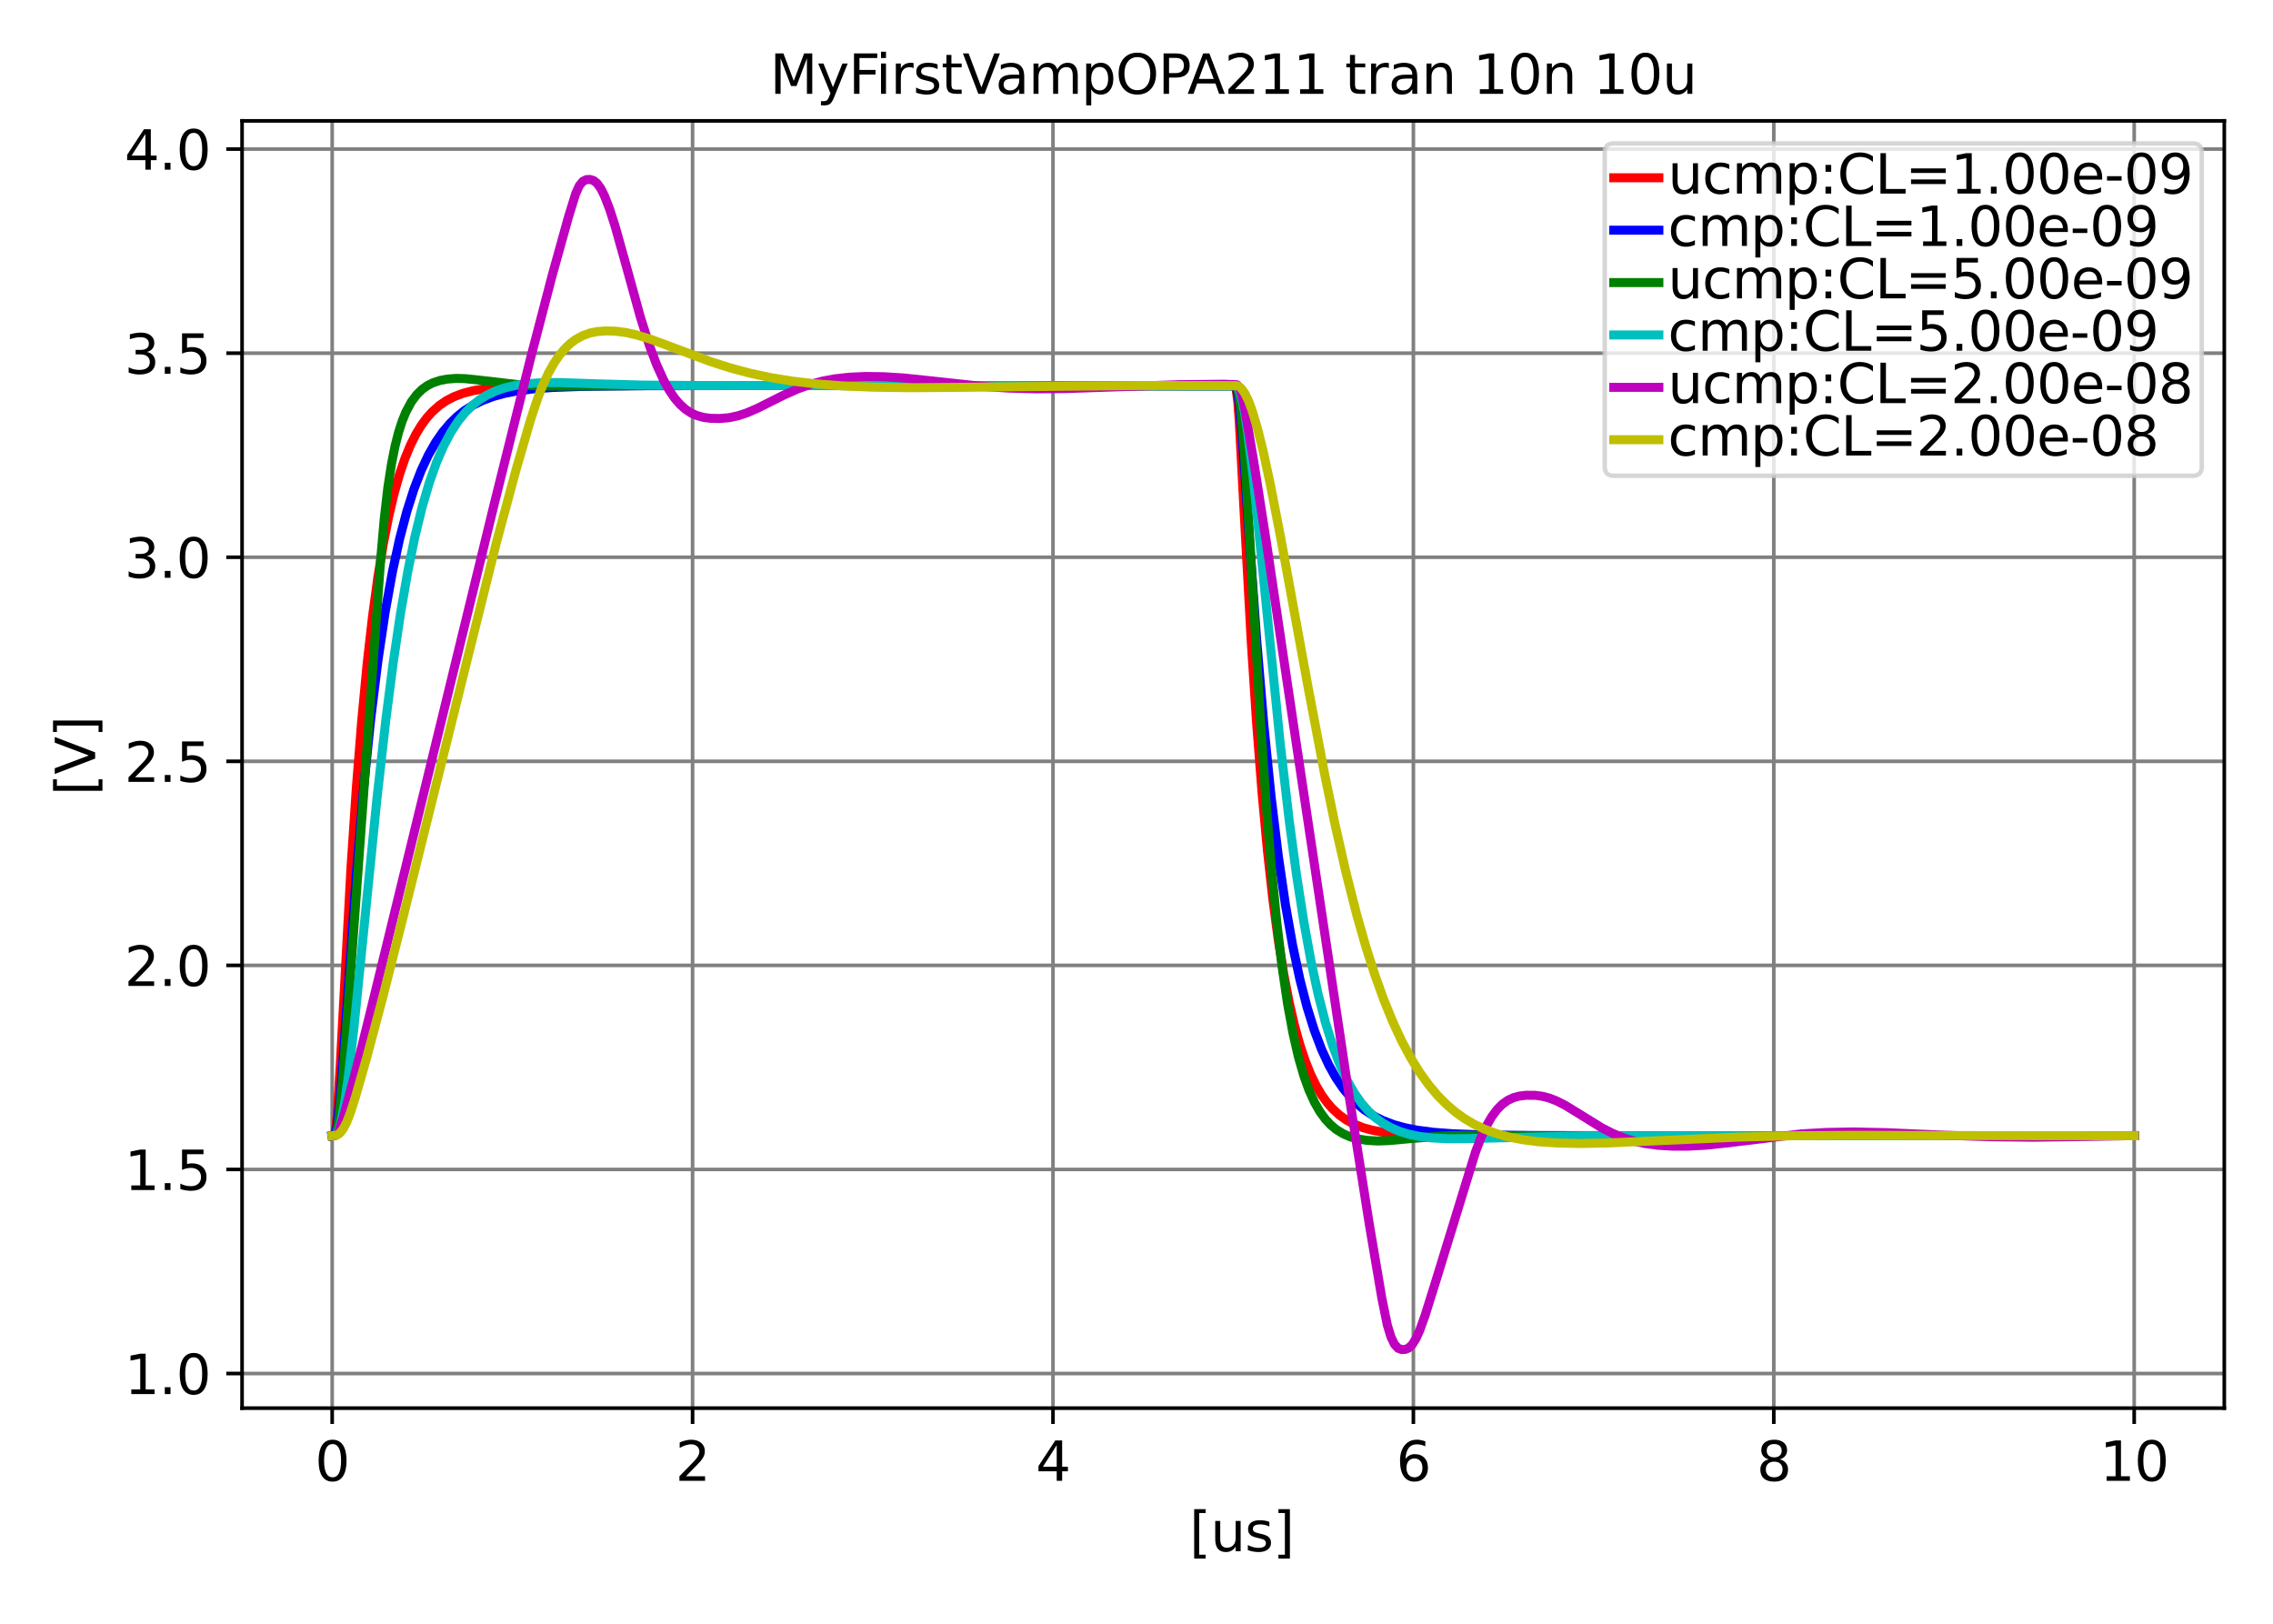 <?xml version="1.0" encoding="utf-8" standalone="no"?>
<!DOCTYPE svg PUBLIC "-//W3C//DTD SVG 1.1//EN"
  "http://www.w3.org/Graphics/SVG/1.1/DTD/svg11.dtd">
<svg height="360pt" version="1.1" viewBox="0 0 504 360" width="504pt" xmlns="http://www.w3.org/2000/svg" xmlns:xlink="http://www.w3.org/1999/xlink">
 <defs>
  <style type="text/css">*{stroke-linecap:butt;stroke-linejoin:round;}</style>
 </defs>
 <g id="figure_1">
  <g id="patch_1">
   <path d="M 0 360 
L 504 360 
L 504 0 
L 0 0 
z
" style="fill:#ffffff;"/>
  </g>
  <g id="axes_1">
   <g id="patch_2">
    <path d="M 53.675 312.2 
L 493.2 312.2 
L 493.2 26.8 
L 53.675 26.8 
z
" style="fill:#ffffff;"/>
   </g>
   <g id="matplotlib.axis_1">
    <g id="xtick_1">
     <g id="line2d_1">
      <path clip-path="url(#p020ff7ee3c)" d="M 73.653 312.2 
L 73.653 26.8 
" style="fill:none;stroke:#808080;stroke-linecap:square;stroke-width:0.8;"/>
     </g>
     <g id="line2d_2">
      <defs>
       <path d="M 0 0 
L 0 3.5 
" id="mb7447e29b9" style="stroke:#000000;stroke-width:0.8;"/>
      </defs>
      <g>
       <use style="stroke:#000000;stroke-width:0.8;" x="73.653" xlink:href="#mb7447e29b9" y="312.2"/>
      </g>
     </g>
     <g id="text_1">
      <!-- 0 -->
      <g transform="translate(69.836 328.318)scale(0.12 -0.12)">
       <defs>
        <path d="M 2034 4250 
Q 1547 4250 1301 3770 
Q 1056 3291 1056 2328 
Q 1056 1369 1301 889 
Q 1547 409 2034 409 
Q 2525 409 2770 889 
Q 3016 1369 3016 2328 
Q 3016 3291 2770 3770 
Q 2525 4250 2034 4250 
z
M 2034 4750 
Q 2819 4750 3233 4129 
Q 3647 3509 3647 2328 
Q 3647 1150 3233 529 
Q 2819 -91 2034 -91 
Q 1250 -91 836 529 
Q 422 1150 422 2328 
Q 422 3509 836 4129 
Q 1250 4750 2034 4750 
z
" id="DejaVuSans-30" transform="scale(0.016)"/>
       </defs>
       <use xlink:href="#DejaVuSans-30"/>
      </g>
     </g>
    </g>
    <g id="xtick_2">
     <g id="line2d_3">
      <path clip-path="url(#p020ff7ee3c)" d="M 153.567 312.2 
L 153.567 26.8 
" style="fill:none;stroke:#808080;stroke-linecap:square;stroke-width:0.8;"/>
     </g>
     <g id="line2d_4">
      <g>
       <use style="stroke:#000000;stroke-width:0.8;" x="153.567" xlink:href="#mb7447e29b9" y="312.2"/>
      </g>
     </g>
     <g id="text_2">
      <!-- 2 -->
      <g transform="translate(149.75 328.318)scale(0.12 -0.12)">
       <defs>
        <path d="M 1228 531 
L 3431 531 
L 3431 0 
L 469 0 
L 469 531 
Q 828 903 1448 1529 
Q 2069 2156 2228 2338 
Q 2531 2678 2651 2914 
Q 2772 3150 2772 3378 
Q 2772 3750 2511 3984 
Q 2250 4219 1831 4219 
Q 1534 4219 1204 4116 
Q 875 4013 500 3803 
L 500 4441 
Q 881 4594 1212 4672 
Q 1544 4750 1819 4750 
Q 2544 4750 2975 4387 
Q 3406 4025 3406 3419 
Q 3406 3131 3298 2873 
Q 3191 2616 2906 2266 
Q 2828 2175 2409 1742 
Q 1991 1309 1228 531 
z
" id="DejaVuSans-32" transform="scale(0.016)"/>
       </defs>
       <use xlink:href="#DejaVuSans-32"/>
      </g>
     </g>
    </g>
    <g id="xtick_3">
     <g id="line2d_5">
      <path clip-path="url(#p020ff7ee3c)" d="M 233.481 312.2 
L 233.481 26.8 
" style="fill:none;stroke:#808080;stroke-linecap:square;stroke-width:0.8;"/>
     </g>
     <g id="line2d_6">
      <g>
       <use style="stroke:#000000;stroke-width:0.8;" x="233.481" xlink:href="#mb7447e29b9" y="312.2"/>
      </g>
     </g>
     <g id="text_3">
      <!-- 4 -->
      <g transform="translate(229.663 328.318)scale(0.12 -0.12)">
       <defs>
        <path d="M 2419 4116 
L 825 1625 
L 2419 1625 
L 2419 4116 
z
M 2253 4666 
L 3047 4666 
L 3047 1625 
L 3713 1625 
L 3713 1100 
L 3047 1100 
L 3047 0 
L 2419 0 
L 2419 1100 
L 313 1100 
L 313 1709 
L 2253 4666 
z
" id="DejaVuSans-34" transform="scale(0.016)"/>
       </defs>
       <use xlink:href="#DejaVuSans-34"/>
      </g>
     </g>
    </g>
    <g id="xtick_4">
     <g id="line2d_7">
      <path clip-path="url(#p020ff7ee3c)" d="M 313.394 312.2 
L 313.394 26.8 
" style="fill:none;stroke:#808080;stroke-linecap:square;stroke-width:0.8;"/>
     </g>
     <g id="line2d_8">
      <g>
       <use style="stroke:#000000;stroke-width:0.8;" x="313.394" xlink:href="#mb7447e29b9" y="312.2"/>
      </g>
     </g>
     <g id="text_4">
      <!-- 6 -->
      <g transform="translate(309.577 328.318)scale(0.12 -0.12)">
       <defs>
        <path d="M 2113 2584 
Q 1688 2584 1439 2293 
Q 1191 2003 1191 1497 
Q 1191 994 1439 701 
Q 1688 409 2113 409 
Q 2538 409 2786 701 
Q 3034 994 3034 1497 
Q 3034 2003 2786 2293 
Q 2538 2584 2113 2584 
z
M 3366 4563 
L 3366 3988 
Q 3128 4100 2886 4159 
Q 2644 4219 2406 4219 
Q 1781 4219 1451 3797 
Q 1122 3375 1075 2522 
Q 1259 2794 1537 2939 
Q 1816 3084 2150 3084 
Q 2853 3084 3261 2657 
Q 3669 2231 3669 1497 
Q 3669 778 3244 343 
Q 2819 -91 2113 -91 
Q 1303 -91 875 529 
Q 447 1150 447 2328 
Q 447 3434 972 4092 
Q 1497 4750 2381 4750 
Q 2619 4750 2861 4703 
Q 3103 4656 3366 4563 
z
" id="DejaVuSans-36" transform="scale(0.016)"/>
       </defs>
       <use xlink:href="#DejaVuSans-36"/>
      </g>
     </g>
    </g>
    <g id="xtick_5">
     <g id="line2d_9">
      <path clip-path="url(#p020ff7ee3c)" d="M 393.308 312.2 
L 393.308 26.8 
" style="fill:none;stroke:#808080;stroke-linecap:square;stroke-width:0.8;"/>
     </g>
     <g id="line2d_10">
      <g>
       <use style="stroke:#000000;stroke-width:0.8;" x="393.308" xlink:href="#mb7447e29b9" y="312.2"/>
      </g>
     </g>
     <g id="text_5">
      <!-- 8 -->
      <g transform="translate(389.49 328.318)scale(0.12 -0.12)">
       <defs>
        <path d="M 2034 2216 
Q 1584 2216 1326 1975 
Q 1069 1734 1069 1313 
Q 1069 891 1326 650 
Q 1584 409 2034 409 
Q 2484 409 2743 651 
Q 3003 894 3003 1313 
Q 3003 1734 2745 1975 
Q 2488 2216 2034 2216 
z
M 1403 2484 
Q 997 2584 770 2862 
Q 544 3141 544 3541 
Q 544 4100 942 4425 
Q 1341 4750 2034 4750 
Q 2731 4750 3128 4425 
Q 3525 4100 3525 3541 
Q 3525 3141 3298 2862 
Q 3072 2584 2669 2484 
Q 3125 2378 3379 2068 
Q 3634 1759 3634 1313 
Q 3634 634 3220 271 
Q 2806 -91 2034 -91 
Q 1263 -91 848 271 
Q 434 634 434 1313 
Q 434 1759 690 2068 
Q 947 2378 1403 2484 
z
M 1172 3481 
Q 1172 3119 1398 2916 
Q 1625 2713 2034 2713 
Q 2441 2713 2670 2916 
Q 2900 3119 2900 3481 
Q 2900 3844 2670 4047 
Q 2441 4250 2034 4250 
Q 1625 4250 1398 4047 
Q 1172 3844 1172 3481 
z
" id="DejaVuSans-38" transform="scale(0.016)"/>
       </defs>
       <use xlink:href="#DejaVuSans-38"/>
      </g>
     </g>
    </g>
    <g id="xtick_6">
     <g id="line2d_11">
      <path clip-path="url(#p020ff7ee3c)" d="M 473.222 312.2 
L 473.222 26.8 
" style="fill:none;stroke:#808080;stroke-linecap:square;stroke-width:0.8;"/>
     </g>
     <g id="line2d_12">
      <g>
       <use style="stroke:#000000;stroke-width:0.8;" x="473.222" xlink:href="#mb7447e29b9" y="312.2"/>
      </g>
     </g>
     <g id="text_6">
      <!-- 10 -->
      <g transform="translate(465.587 328.318)scale(0.12 -0.12)">
       <defs>
        <path d="M 794 531 
L 1825 531 
L 1825 4091 
L 703 3866 
L 703 4441 
L 1819 4666 
L 2450 4666 
L 2450 531 
L 3481 531 
L 3481 0 
L 794 0 
L 794 531 
z
" id="DejaVuSans-31" transform="scale(0.016)"/>
       </defs>
       <use xlink:href="#DejaVuSans-31"/>
       <use x="63.623" xlink:href="#DejaVuSans-30"/>
      </g>
     </g>
    </g>
    <g id="text_7">
     <!--  [us] -->
     <g transform="translate(259.921 343.932)scale(0.12 -0.12)">
      <defs>
       <path id="DejaVuSans-20" transform="scale(0.016)"/>
       <path d="M 550 4863 
L 1875 4863 
L 1875 4416 
L 1125 4416 
L 1125 -397 
L 1875 -397 
L 1875 -844 
L 550 -844 
L 550 4863 
z
" id="DejaVuSans-5b" transform="scale(0.016)"/>
       <path d="M 544 1381 
L 544 3500 
L 1119 3500 
L 1119 1403 
Q 1119 906 1312 657 
Q 1506 409 1894 409 
Q 2359 409 2629 706 
Q 2900 1003 2900 1516 
L 2900 3500 
L 3475 3500 
L 3475 0 
L 2900 0 
L 2900 538 
Q 2691 219 2414 64 
Q 2138 -91 1772 -91 
Q 1169 -91 856 284 
Q 544 659 544 1381 
z
M 1991 3584 
L 1991 3584 
z
" id="DejaVuSans-75" transform="scale(0.016)"/>
       <path d="M 2834 3397 
L 2834 2853 
Q 2591 2978 2328 3040 
Q 2066 3103 1784 3103 
Q 1356 3103 1142 2972 
Q 928 2841 928 2578 
Q 928 2378 1081 2264 
Q 1234 2150 1697 2047 
L 1894 2003 
Q 2506 1872 2764 1633 
Q 3022 1394 3022 966 
Q 3022 478 2636 193 
Q 2250 -91 1575 -91 
Q 1294 -91 989 -36 
Q 684 19 347 128 
L 347 722 
Q 666 556 975 473 
Q 1284 391 1588 391 
Q 1994 391 2212 530 
Q 2431 669 2431 922 
Q 2431 1156 2273 1281 
Q 2116 1406 1581 1522 
L 1381 1569 
Q 847 1681 609 1914 
Q 372 2147 372 2553 
Q 372 3047 722 3315 
Q 1072 3584 1716 3584 
Q 2034 3584 2315 3537 
Q 2597 3491 2834 3397 
z
" id="DejaVuSans-73" transform="scale(0.016)"/>
       <path d="M 1947 4863 
L 1947 -844 
L 622 -844 
L 622 -397 
L 1369 -397 
L 1369 4416 
L 622 4416 
L 622 4863 
L 1947 4863 
z
" id="DejaVuSans-5d" transform="scale(0.016)"/>
      </defs>
      <use xlink:href="#DejaVuSans-20"/>
      <use x="31.787" xlink:href="#DejaVuSans-5b"/>
      <use x="70.801" xlink:href="#DejaVuSans-75"/>
      <use x="134.18" xlink:href="#DejaVuSans-73"/>
      <use x="186.279" xlink:href="#DejaVuSans-5d"/>
     </g>
    </g>
   </g>
   <g id="matplotlib.axis_2">
    <g id="ytick_1">
     <g id="line2d_13">
      <path clip-path="url(#p020ff7ee3c)" d="M 53.675 304.522 
L 493.2 304.522 
" style="fill:none;stroke:#808080;stroke-linecap:square;stroke-width:0.8;"/>
     </g>
     <g id="line2d_14">
      <defs>
       <path d="M 0 0 
L -3.5 0 
" id="me55f035426" style="stroke:#000000;stroke-width:0.8;"/>
      </defs>
      <g>
       <use style="stroke:#000000;stroke-width:0.8;" x="53.675" xlink:href="#me55f035426" y="304.522"/>
      </g>
     </g>
     <g id="text_8">
      <!-- 1.0 -->
      <g transform="translate(27.591 309.081)scale(0.12 -0.12)">
       <defs>
        <path d="M 684 794 
L 1344 794 
L 1344 0 
L 684 0 
L 684 794 
z
" id="DejaVuSans-2e" transform="scale(0.016)"/>
       </defs>
       <use xlink:href="#DejaVuSans-31"/>
       <use x="63.623" xlink:href="#DejaVuSans-2e"/>
       <use x="95.41" xlink:href="#DejaVuSans-30"/>
      </g>
     </g>
    </g>
    <g id="ytick_2">
     <g id="line2d_15">
      <path clip-path="url(#p020ff7ee3c)" d="M 53.675 259.278 
L 493.2 259.278 
" style="fill:none;stroke:#808080;stroke-linecap:square;stroke-width:0.8;"/>
     </g>
     <g id="line2d_16">
      <g>
       <use style="stroke:#000000;stroke-width:0.8;" x="53.675" xlink:href="#me55f035426" y="259.278"/>
      </g>
     </g>
     <g id="text_9">
      <!-- 1.5 -->
      <g transform="translate(27.591 263.837)scale(0.12 -0.12)">
       <defs>
        <path d="M 691 4666 
L 3169 4666 
L 3169 4134 
L 1269 4134 
L 1269 2991 
Q 1406 3038 1543 3061 
Q 1681 3084 1819 3084 
Q 2600 3084 3056 2656 
Q 3513 2228 3513 1497 
Q 3513 744 3044 326 
Q 2575 -91 1722 -91 
Q 1428 -91 1123 -41 
Q 819 9 494 109 
L 494 744 
Q 775 591 1075 516 
Q 1375 441 1709 441 
Q 2250 441 2565 725 
Q 2881 1009 2881 1497 
Q 2881 1984 2565 2268 
Q 2250 2553 1709 2553 
Q 1456 2553 1204 2497 
Q 953 2441 691 2322 
L 691 4666 
z
" id="DejaVuSans-35" transform="scale(0.016)"/>
       </defs>
       <use xlink:href="#DejaVuSans-31"/>
       <use x="63.623" xlink:href="#DejaVuSans-2e"/>
       <use x="95.41" xlink:href="#DejaVuSans-35"/>
      </g>
     </g>
    </g>
    <g id="ytick_3">
     <g id="line2d_17">
      <path clip-path="url(#p020ff7ee3c)" d="M 53.675 214.034 
L 493.2 214.034 
" style="fill:none;stroke:#808080;stroke-linecap:square;stroke-width:0.8;"/>
     </g>
     <g id="line2d_18">
      <g>
       <use style="stroke:#000000;stroke-width:0.8;" x="53.675" xlink:href="#me55f035426" y="214.034"/>
      </g>
     </g>
     <g id="text_10">
      <!-- 2.0 -->
      <g transform="translate(27.591 218.593)scale(0.12 -0.12)">
       <use xlink:href="#DejaVuSans-32"/>
       <use x="63.623" xlink:href="#DejaVuSans-2e"/>
       <use x="95.41" xlink:href="#DejaVuSans-30"/>
      </g>
     </g>
    </g>
    <g id="ytick_4">
     <g id="line2d_19">
      <path clip-path="url(#p020ff7ee3c)" d="M 53.675 168.79 
L 493.2 168.79 
" style="fill:none;stroke:#808080;stroke-linecap:square;stroke-width:0.8;"/>
     </g>
     <g id="line2d_20">
      <g>
       <use style="stroke:#000000;stroke-width:0.8;" x="53.675" xlink:href="#me55f035426" y="168.79"/>
      </g>
     </g>
     <g id="text_11">
      <!-- 2.5 -->
      <g transform="translate(27.591 173.349)scale(0.12 -0.12)">
       <use xlink:href="#DejaVuSans-32"/>
       <use x="63.623" xlink:href="#DejaVuSans-2e"/>
       <use x="95.41" xlink:href="#DejaVuSans-35"/>
      </g>
     </g>
    </g>
    <g id="ytick_5">
     <g id="line2d_21">
      <path clip-path="url(#p020ff7ee3c)" d="M 53.675 123.546 
L 493.2 123.546 
" style="fill:none;stroke:#808080;stroke-linecap:square;stroke-width:0.8;"/>
     </g>
     <g id="line2d_22">
      <g>
       <use style="stroke:#000000;stroke-width:0.8;" x="53.675" xlink:href="#me55f035426" y="123.546"/>
      </g>
     </g>
     <g id="text_12">
      <!-- 3.0 -->
      <g transform="translate(27.591 128.105)scale(0.12 -0.12)">
       <defs>
        <path d="M 2597 2516 
Q 3050 2419 3304 2112 
Q 3559 1806 3559 1356 
Q 3559 666 3084 287 
Q 2609 -91 1734 -91 
Q 1441 -91 1130 -33 
Q 819 25 488 141 
L 488 750 
Q 750 597 1062 519 
Q 1375 441 1716 441 
Q 2309 441 2620 675 
Q 2931 909 2931 1356 
Q 2931 1769 2642 2001 
Q 2353 2234 1838 2234 
L 1294 2234 
L 1294 2753 
L 1863 2753 
Q 2328 2753 2575 2939 
Q 2822 3125 2822 3475 
Q 2822 3834 2567 4026 
Q 2313 4219 1838 4219 
Q 1578 4219 1281 4162 
Q 984 4106 628 3988 
L 628 4550 
Q 988 4650 1302 4700 
Q 1616 4750 1894 4750 
Q 2613 4750 3031 4423 
Q 3450 4097 3450 3541 
Q 3450 3153 3228 2886 
Q 3006 2619 2597 2516 
z
" id="DejaVuSans-33" transform="scale(0.016)"/>
       </defs>
       <use xlink:href="#DejaVuSans-33"/>
       <use x="63.623" xlink:href="#DejaVuSans-2e"/>
       <use x="95.41" xlink:href="#DejaVuSans-30"/>
      </g>
     </g>
    </g>
    <g id="ytick_6">
     <g id="line2d_23">
      <path clip-path="url(#p020ff7ee3c)" d="M 53.675 78.302 
L 493.2 78.302 
" style="fill:none;stroke:#808080;stroke-linecap:square;stroke-width:0.8;"/>
     </g>
     <g id="line2d_24">
      <g>
       <use style="stroke:#000000;stroke-width:0.8;" x="53.675" xlink:href="#me55f035426" y="78.302"/>
      </g>
     </g>
     <g id="text_13">
      <!-- 3.5 -->
      <g transform="translate(27.591 82.861)scale(0.12 -0.12)">
       <use xlink:href="#DejaVuSans-33"/>
       <use x="63.623" xlink:href="#DejaVuSans-2e"/>
       <use x="95.41" xlink:href="#DejaVuSans-35"/>
      </g>
     </g>
    </g>
    <g id="ytick_7">
     <g id="line2d_25">
      <path clip-path="url(#p020ff7ee3c)" d="M 53.675 33.058 
L 493.2 33.058 
" style="fill:none;stroke:#808080;stroke-linecap:square;stroke-width:0.8;"/>
     </g>
     <g id="line2d_26">
      <g>
       <use style="stroke:#000000;stroke-width:0.8;" x="53.675" xlink:href="#me55f035426" y="33.058"/>
      </g>
     </g>
     <g id="text_14">
      <!-- 4.0 -->
      <g transform="translate(27.591 37.617)scale(0.12 -0.12)">
       <use xlink:href="#DejaVuSans-34"/>
       <use x="63.623" xlink:href="#DejaVuSans-2e"/>
       <use x="95.41" xlink:href="#DejaVuSans-30"/>
      </g>
     </g>
    </g>
    <g id="text_15">
     <!--  [V] -->
     <g transform="translate(21.096 180.193)rotate(-90)scale(0.12 -0.12)">
      <defs>
       <path d="M 1831 0 
L 50 4666 
L 709 4666 
L 2188 738 
L 3669 4666 
L 4325 4666 
L 2547 0 
L 1831 0 
z
" id="DejaVuSans-56" transform="scale(0.016)"/>
      </defs>
      <use xlink:href="#DejaVuSans-20"/>
      <use x="31.787" xlink:href="#DejaVuSans-5b"/>
      <use x="70.801" xlink:href="#DejaVuSans-56"/>
      <use x="139.209" xlink:href="#DejaVuSans-5d"/>
     </g>
    </g>
   </g>
   <g id="line2d_27">
    <path clip-path="url(#p020ff7ee3c)" d="M 73.653 251.806 
L 73.917 251.774 
L 74.149 251.531 
L 74.258 251.241 
L 74.477 250.09 
L 74.756 247.367 
L 75.414 236.745 
L 77.812 192.577 
L 79.01 174.747 
L 80.209 159.747 
L 81.408 147.17 
L 82.606 136.649 
L 83.805 127.862 
L 85.004 120.533 
L 86.203 114.427 
L 87.401 109.347 
L 88.6 105.125 
L 89.799 101.621 
L 90.997 98.716 
L 92.196 96.312 
L 93.395 94.327 
L 94.593 92.69 
L 95.792 91.343 
L 97.39 89.915 
L 98.989 88.822 
L 100.587 87.988 
L 102.585 87.224 
L 104.982 86.6 
L 107.779 86.143 
L 111.375 85.82 
L 116.969 85.614 
L 126.958 85.504 
L 159.324 85.478 
L 273.687 85.504 
L 273.959 85.81 
L 274.091 86.228 
L 274.469 89.098 
L 274.796 93.557 
L 275.84 113.006 
L 277.438 142.134 
L 278.637 160.365 
L 279.836 175.713 
L 281.034 188.585 
L 282.233 199.357 
L 283.432 208.356 
L 284.63 215.862 
L 285.829 222.116 
L 287.028 227.321 
L 288.227 231.648 
L 289.425 235.239 
L 290.624 238.216 
L 291.823 240.681 
L 293.021 242.717 
L 294.22 244.397 
L 295.419 245.779 
L 297.017 247.244 
L 298.615 248.367 
L 300.214 249.223 
L 302.211 250.009 
L 304.209 250.561 
L 306.607 251.01 
L 309.803 251.37 
L 314.198 251.599 
L 321.79 251.746 
L 339.371 251.803 
L 473.222 251.806 
L 473.222 251.806 
" style="fill:none;stroke:#ff0000;stroke-linecap:square;stroke-width:2;"/>
   </g>
   <g id="line2d_28">
    <path clip-path="url(#p020ff7ee3c)" d="M 73.653 251.806 
L 74.067 251.713 
L 74.258 251.468 
L 74.477 250.846 
L 74.756 249.417 
L 75.414 243.395 
L 76.213 232.914 
L 79.01 193.531 
L 80.609 174.894 
L 82.207 159.333 
L 83.805 146.409 
L 85.403 135.696 
L 87.002 126.827 
L 88.6 119.489 
L 90.198 113.425 
L 91.796 108.416 
L 93.395 104.284 
L 94.993 100.877 
L 96.591 98.073 
L 98.19 95.766 
L 99.788 93.872 
L 101.386 92.318 
L 102.984 91.045 
L 104.982 89.775 
L 106.98 88.79 
L 109.377 87.896 
L 111.775 87.24 
L 114.572 86.694 
L 118.168 86.23 
L 122.563 85.903 
L 129.356 85.66 
L 140.544 85.523 
L 168.514 85.479 
L 273.837 85.56 
L 273.959 85.681 
L 274.091 85.918 
L 274.469 87.432 
L 274.796 89.816 
L 275.44 96.824 
L 277.039 119.608 
L 278.637 141.738 
L 280.235 160.697 
L 281.833 176.542 
L 283.432 189.706 
L 285.03 200.619 
L 286.628 209.656 
L 288.227 217.132 
L 289.825 223.312 
L 291.423 228.416 
L 293.021 232.627 
L 294.62 236.099 
L 296.218 238.958 
L 297.816 241.31 
L 299.414 243.241 
L 301.013 244.826 
L 302.611 246.124 
L 304.609 247.419 
L 306.607 248.425 
L 309.004 249.337 
L 311.401 250.007 
L 314.198 250.564 
L 317.795 251.037 
L 322.19 251.372 
L 328.583 251.61 
L 339.371 251.755 
L 364.944 251.804 
L 473.222 251.806 
L 473.222 251.806 
" style="fill:none;stroke:#0000ff;stroke-linecap:square;stroke-width:2;"/>
   </g>
   <g id="line2d_29">
    <path clip-path="url(#p020ff7ee3c)" d="M 73.653 251.806 
L 74.179 251.731 
L 74.322 251.614 
L 74.609 251.033 
L 74.91 249.751 
L 75.24 247.448 
L 76.001 239.115 
L 78.399 206.683 
L 84.392 124.201 
L 85.192 115.094 
L 85.991 108.169 
L 86.79 102.942 
L 87.589 98.929 
L 88.388 95.802 
L 89.187 93.336 
L 89.986 91.374 
L 91.185 89.134 
L 92.384 87.512 
L 93.582 86.334 
L 94.781 85.482 
L 95.98 84.874 
L 97.578 84.343 
L 99.176 84.044 
L 101.174 83.896 
L 103.172 83.954 
L 106.768 84.332 
L 115.559 85.357 
L 119.954 85.597 
L 125.148 85.609 
L 146.725 85.472 
L 273.993 85.57 
L 274.32 86.04 
L 274.657 87.318 
L 275.101 90.509 
L 275.9 99.973 
L 277.098 119.346 
L 279.496 159.996 
L 280.695 177.368 
L 281.893 192.118 
L 283.092 204.363 
L 284.291 214.384 
L 285.489 222.504 
L 286.688 229.041 
L 287.887 234.277 
L 289.086 238.456 
L 290.284 241.78 
L 291.483 244.415 
L 292.682 246.497 
L 293.88 248.136 
L 295.079 249.419 
L 296.278 250.415 
L 297.876 251.395 
L 299.474 252.068 
L 301.073 252.511 
L 303.07 252.829 
L 305.468 252.967 
L 307.865 252.883 
L 313.459 252.378 
L 319.852 251.868 
L 324.248 251.73 
L 332.638 251.757 
L 353.016 251.809 
L 473.222 251.806 
L 473.222 251.806 
" style="fill:none;stroke:#008000;stroke-linecap:square;stroke-width:2;"/>
   </g>
   <g id="line2d_30">
    <path clip-path="url(#p020ff7ee3c)" d="M 73.653 251.806 
L 74.322 251.702 
L 74.609 251.448 
L 74.91 250.947 
L 75.24 250.089 
L 75.602 248.769 
L 76.401 244.584 
L 77.2 238.955 
L 78.399 228.621 
L 80.397 208.825 
L 83.593 176.954 
L 85.591 159.295 
L 87.189 146.913 
L 88.788 136.133 
L 90.386 126.89 
L 91.984 119.061 
L 93.582 112.497 
L 95.181 107.04 
L 96.779 102.536 
L 98.377 98.844 
L 99.976 95.834 
L 101.574 93.394 
L 103.172 91.428 
L 104.77 89.852 
L 106.369 88.598 
L 107.967 87.607 
L 109.965 86.666 
L 111.963 85.985 
L 114.36 85.43 
L 117.157 85.045 
L 120.354 84.841 
L 124.349 84.816 
L 131.941 85.084 
L 142.33 85.377 
L 155.116 85.477 
L 212.254 85.477 
L 273.993 85.531 
L 274.32 85.749 
L 274.657 86.256 
L 275.101 87.441 
L 275.9 91.019 
L 276.699 96.178 
L 277.898 106.047 
L 279.496 121.489 
L 283.891 165.09 
L 285.889 182.145 
L 287.487 194.01 
L 289.086 204.285 
L 290.684 213.058 
L 292.282 220.463 
L 293.88 226.653 
L 295.479 231.788 
L 297.077 236.016 
L 298.675 239.476 
L 300.273 242.291 
L 301.872 244.569 
L 303.47 246.401 
L 305.068 247.866 
L 306.667 249.03 
L 308.265 249.947 
L 310.263 250.815 
L 312.26 251.438 
L 314.658 251.943 
L 317.455 252.286 
L 321.051 252.469 
L 325.047 252.447 
L 351.818 251.816 
L 383.783 251.806 
L 473.222 251.806 
L 473.222 251.806 
" style="fill:none;stroke:#00bfbf;stroke-linecap:square;stroke-width:2;"/>
   </g>
   <g id="line2d_31">
    <path clip-path="url(#p020ff7ee3c)" d="M 73.653 251.806 
L 74.34 251.751 
L 74.647 251.564 
L 74.99 251.09 
L 75.304 250.349 
L 76.497 246.382 
L 78.895 237.434 
L 82.091 224.519 
L 109.661 111.446 
L 117.653 79.389 
L 122.448 61.031 
L 126.044 48.12 
L 127.642 42.959 
L 128.441 41.181 
L 129.24 40.201 
L 130.039 39.819 
L 130.839 39.787 
L 131.638 40.033 
L 132.437 40.697 
L 133.236 41.833 
L 134.035 43.422 
L 135.234 46.526 
L 136.433 50.292 
L 138.43 57.412 
L 142.027 70.414 
L 144.024 76.682 
L 145.623 80.925 
L 147.221 84.425 
L 148.42 86.565 
L 149.618 88.312 
L 150.817 89.698 
L 152.016 90.761 
L 153.214 91.545 
L 154.413 92.095 
L 156.011 92.542 
L 157.61 92.749 
L 159.608 92.786 
L 161.605 92.612 
L 163.603 92.196 
L 165.601 91.54 
L 167.998 90.501 
L 173.592 87.694 
L 176.789 86.261 
L 179.586 85.252 
L 182.383 84.496 
L 185.18 83.977 
L 188.376 83.628 
L 191.973 83.47 
L 195.968 83.523 
L 200.363 83.798 
L 206.357 84.426 
L 217.545 85.642 
L 223.538 86.032 
L 229.932 86.209 
L 236.325 86.147 
L 245.914 85.822 
L 261.497 85.289 
L 271.487 85.188 
L 274.225 85.298 
L 274.54 85.559 
L 274.9 86.187 
L 275.239 87.146 
L 276.038 90.775 
L 278.036 102.546 
L 280.833 120.432 
L 287.226 163.45 
L 299.213 243.471 
L 303.608 271.349 
L 306.405 287.834 
L 307.604 293.723 
L 308.403 296.367 
L 309.202 298.039 
L 310.001 298.912 
L 310.8 299.21 
L 311.599 299.184 
L 312.388 298.846 
L 313.188 298.044 
L 313.987 296.747 
L 314.786 294.99 
L 315.984 291.66 
L 318.382 283.997 
L 327.172 255.406 
L 328.371 252.265 
L 329.57 249.669 
L 330.769 247.59 
L 331.967 245.98 
L 333.166 244.781 
L 334.365 243.933 
L 335.563 243.372 
L 336.762 243.034 
L 338.36 242.832 
L 340.358 242.843 
L 341.956 243.048 
L 343.555 243.462 
L 345.153 244.084 
L 347.151 245.108 
L 349.948 246.823 
L 355.142 250.037 
L 357.54 251.262 
L 359.937 252.251 
L 362.334 252.999 
L 364.732 253.527 
L 367.529 253.911 
L 370.725 254.114 
L 374.321 254.118 
L 378.317 253.898 
L 383.112 253.386 
L 399.494 251.388 
L 405.088 251.073 
L 411.082 250.971 
L 418.274 251.123 
L 430.661 251.668 
L 441.449 252.035 
L 451.039 252.132 
L 461.827 251.981 
L 473.222 251.777 
L 473.222 251.777 
" style="fill:none;stroke:#bf00bf;stroke-linecap:square;stroke-width:2;"/>
   </g>
   <g id="line2d_32">
    <path clip-path="url(#p020ff7ee3c)" d="M 73.653 251.806 
L 74.647 251.701 
L 75.304 251.294 
L 76.098 250.296 
L 76.897 248.745 
L 77.696 246.696 
L 78.895 242.932 
L 81.292 234.532 
L 84.888 221.048 
L 89.683 202.105 
L 110.061 120.31 
L 114.456 104.033 
L 117.653 93.036 
L 119.251 88.217 
L 120.45 85.188 
L 121.649 82.635 
L 122.847 80.505 
L 124.046 78.747 
L 125.245 77.315 
L 126.443 76.168 
L 127.642 75.269 
L 129.24 74.397 
L 130.839 73.831 
L 132.437 73.509 
L 134.435 73.361 
L 136.433 73.422 
L 138.83 73.734 
L 141.227 74.277 
L 144.424 75.267 
L 148.819 76.898 
L 157.61 80.195 
L 162.005 81.595 
L 166.4 82.764 
L 170.795 83.702 
L 175.59 84.486 
L 180.785 85.096 
L 186.778 85.555 
L 193.571 85.843 
L 201.962 85.963 
L 214.348 85.864 
L 252.707 85.465 
L 274.225 85.498 
L 274.701 85.679 
L 275.239 86.11 
L 276.038 87.224 
L 276.837 88.878 
L 277.636 91.021 
L 278.835 95.029 
L 280.034 99.83 
L 281.632 107.182 
L 284.029 119.511 
L 290.023 152.241 
L 293.619 171.158 
L 296.016 182.756 
L 298.414 193.298 
L 300.811 202.728 
L 302.809 209.743 
L 304.807 216.016 
L 306.805 221.584 
L 308.802 226.492 
L 310.8 230.79 
L 312.788 234.511 
L 314.786 237.745 
L 316.784 240.524 
L 318.781 242.897 
L 320.779 244.909 
L 322.777 246.606 
L 324.775 248.026 
L 326.773 249.207 
L 329.17 250.352 
L 331.568 251.25 
L 334.365 252.041 
L 337.561 252.678 
L 341.157 253.136 
L 345.153 253.412 
L 350.347 253.525 
L 356.341 253.415 
L 365.931 252.991 
L 385.11 252.118 
L 397.496 251.812 
L 410.682 251.706 
L 441.049 251.776 
L 473.222 251.809 
L 473.222 251.809 
" style="fill:none;stroke:#bfbf00;stroke-linecap:square;stroke-width:2;"/>
   </g>
   <g id="patch_3">
    <path d="M 53.675 312.2 
L 53.675 26.8 
" style="fill:none;stroke:#000000;stroke-linecap:square;stroke-linejoin:miter;stroke-width:0.8;"/>
   </g>
   <g id="patch_4">
    <path d="M 493.2 312.2 
L 493.2 26.8 
" style="fill:none;stroke:#000000;stroke-linecap:square;stroke-linejoin:miter;stroke-width:0.8;"/>
   </g>
   <g id="patch_5">
    <path d="M 53.675 312.2 
L 493.2 312.2 
" style="fill:none;stroke:#000000;stroke-linecap:square;stroke-linejoin:miter;stroke-width:0.8;"/>
   </g>
   <g id="patch_6">
    <path d="M 53.675 26.8 
L 493.2 26.8 
" style="fill:none;stroke:#000000;stroke-linecap:square;stroke-linejoin:miter;stroke-width:0.8;"/>
   </g>
   <g id="text_16">
    <!-- MyFirstVampOPA211 tran 10n 10u -->
    <g transform="translate(170.703 20.8)scale(0.12 -0.12)">
     <defs>
      <path d="M 628 4666 
L 1569 4666 
L 2759 1491 
L 3956 4666 
L 4897 4666 
L 4897 0 
L 4281 0 
L 4281 4097 
L 3078 897 
L 2444 897 
L 1241 4097 
L 1241 0 
L 628 0 
L 628 4666 
z
" id="DejaVuSans-4d" transform="scale(0.016)"/>
      <path d="M 2059 -325 
Q 1816 -950 1584 -1140 
Q 1353 -1331 966 -1331 
L 506 -1331 
L 506 -850 
L 844 -850 
Q 1081 -850 1212 -737 
Q 1344 -625 1503 -206 
L 1606 56 
L 191 3500 
L 800 3500 
L 1894 763 
L 2988 3500 
L 3597 3500 
L 2059 -325 
z
" id="DejaVuSans-79" transform="scale(0.016)"/>
      <path d="M 628 4666 
L 3309 4666 
L 3309 4134 
L 1259 4134 
L 1259 2759 
L 3109 2759 
L 3109 2228 
L 1259 2228 
L 1259 0 
L 628 0 
L 628 4666 
z
" id="DejaVuSans-46" transform="scale(0.016)"/>
      <path d="M 603 3500 
L 1178 3500 
L 1178 0 
L 603 0 
L 603 3500 
z
M 603 4863 
L 1178 4863 
L 1178 4134 
L 603 4134 
L 603 4863 
z
" id="DejaVuSans-69" transform="scale(0.016)"/>
      <path d="M 2631 2963 
Q 2534 3019 2420 3045 
Q 2306 3072 2169 3072 
Q 1681 3072 1420 2755 
Q 1159 2438 1159 1844 
L 1159 0 
L 581 0 
L 581 3500 
L 1159 3500 
L 1159 2956 
Q 1341 3275 1631 3429 
Q 1922 3584 2338 3584 
Q 2397 3584 2469 3576 
Q 2541 3569 2628 3553 
L 2631 2963 
z
" id="DejaVuSans-72" transform="scale(0.016)"/>
      <path d="M 1172 4494 
L 1172 3500 
L 2356 3500 
L 2356 3053 
L 1172 3053 
L 1172 1153 
Q 1172 725 1289 603 
Q 1406 481 1766 481 
L 2356 481 
L 2356 0 
L 1766 0 
Q 1100 0 847 248 
Q 594 497 594 1153 
L 594 3053 
L 172 3053 
L 172 3500 
L 594 3500 
L 594 4494 
L 1172 4494 
z
" id="DejaVuSans-74" transform="scale(0.016)"/>
      <path d="M 2194 1759 
Q 1497 1759 1228 1600 
Q 959 1441 959 1056 
Q 959 750 1161 570 
Q 1363 391 1709 391 
Q 2188 391 2477 730 
Q 2766 1069 2766 1631 
L 2766 1759 
L 2194 1759 
z
M 3341 1997 
L 3341 0 
L 2766 0 
L 2766 531 
Q 2569 213 2275 61 
Q 1981 -91 1556 -91 
Q 1019 -91 701 211 
Q 384 513 384 1019 
Q 384 1609 779 1909 
Q 1175 2209 1959 2209 
L 2766 2209 
L 2766 2266 
Q 2766 2663 2505 2880 
Q 2244 3097 1772 3097 
Q 1472 3097 1187 3025 
Q 903 2953 641 2809 
L 641 3341 
Q 956 3463 1253 3523 
Q 1550 3584 1831 3584 
Q 2591 3584 2966 3190 
Q 3341 2797 3341 1997 
z
" id="DejaVuSans-61" transform="scale(0.016)"/>
      <path d="M 3328 2828 
Q 3544 3216 3844 3400 
Q 4144 3584 4550 3584 
Q 5097 3584 5394 3201 
Q 5691 2819 5691 2113 
L 5691 0 
L 5113 0 
L 5113 2094 
Q 5113 2597 4934 2840 
Q 4756 3084 4391 3084 
Q 3944 3084 3684 2787 
Q 3425 2491 3425 1978 
L 3425 0 
L 2847 0 
L 2847 2094 
Q 2847 2600 2669 2842 
Q 2491 3084 2119 3084 
Q 1678 3084 1418 2786 
Q 1159 2488 1159 1978 
L 1159 0 
L 581 0 
L 581 3500 
L 1159 3500 
L 1159 2956 
Q 1356 3278 1631 3431 
Q 1906 3584 2284 3584 
Q 2666 3584 2933 3390 
Q 3200 3197 3328 2828 
z
" id="DejaVuSans-6d" transform="scale(0.016)"/>
      <path d="M 1159 525 
L 1159 -1331 
L 581 -1331 
L 581 3500 
L 1159 3500 
L 1159 2969 
Q 1341 3281 1617 3432 
Q 1894 3584 2278 3584 
Q 2916 3584 3314 3078 
Q 3713 2572 3713 1747 
Q 3713 922 3314 415 
Q 2916 -91 2278 -91 
Q 1894 -91 1617 61 
Q 1341 213 1159 525 
z
M 3116 1747 
Q 3116 2381 2855 2742 
Q 2594 3103 2138 3103 
Q 1681 3103 1420 2742 
Q 1159 2381 1159 1747 
Q 1159 1113 1420 752 
Q 1681 391 2138 391 
Q 2594 391 2855 752 
Q 3116 1113 3116 1747 
z
" id="DejaVuSans-70" transform="scale(0.016)"/>
      <path d="M 2522 4238 
Q 1834 4238 1429 3725 
Q 1025 3213 1025 2328 
Q 1025 1447 1429 934 
Q 1834 422 2522 422 
Q 3209 422 3611 934 
Q 4013 1447 4013 2328 
Q 4013 3213 3611 3725 
Q 3209 4238 2522 4238 
z
M 2522 4750 
Q 3503 4750 4090 4092 
Q 4678 3434 4678 2328 
Q 4678 1225 4090 567 
Q 3503 -91 2522 -91 
Q 1538 -91 948 565 
Q 359 1222 359 2328 
Q 359 3434 948 4092 
Q 1538 4750 2522 4750 
z
" id="DejaVuSans-4f" transform="scale(0.016)"/>
      <path d="M 1259 4147 
L 1259 2394 
L 2053 2394 
Q 2494 2394 2734 2622 
Q 2975 2850 2975 3272 
Q 2975 3691 2734 3919 
Q 2494 4147 2053 4147 
L 1259 4147 
z
M 628 4666 
L 2053 4666 
Q 2838 4666 3239 4311 
Q 3641 3956 3641 3272 
Q 3641 2581 3239 2228 
Q 2838 1875 2053 1875 
L 1259 1875 
L 1259 0 
L 628 0 
L 628 4666 
z
" id="DejaVuSans-50" transform="scale(0.016)"/>
      <path d="M 2188 4044 
L 1331 1722 
L 3047 1722 
L 2188 4044 
z
M 1831 4666 
L 2547 4666 
L 4325 0 
L 3669 0 
L 3244 1197 
L 1141 1197 
L 716 0 
L 50 0 
L 1831 4666 
z
" id="DejaVuSans-41" transform="scale(0.016)"/>
      <path d="M 3513 2113 
L 3513 0 
L 2938 0 
L 2938 2094 
Q 2938 2591 2744 2837 
Q 2550 3084 2163 3084 
Q 1697 3084 1428 2787 
Q 1159 2491 1159 1978 
L 1159 0 
L 581 0 
L 581 3500 
L 1159 3500 
L 1159 2956 
Q 1366 3272 1645 3428 
Q 1925 3584 2291 3584 
Q 2894 3584 3203 3211 
Q 3513 2838 3513 2113 
z
" id="DejaVuSans-6e" transform="scale(0.016)"/>
     </defs>
     <use xlink:href="#DejaVuSans-4d"/>
     <use x="86.279" xlink:href="#DejaVuSans-79"/>
     <use x="145.459" xlink:href="#DejaVuSans-46"/>
     <use x="195.729" xlink:href="#DejaVuSans-69"/>
     <use x="223.512" xlink:href="#DejaVuSans-72"/>
     <use x="264.625" xlink:href="#DejaVuSans-73"/>
     <use x="316.725" xlink:href="#DejaVuSans-74"/>
     <use x="355.934" xlink:href="#DejaVuSans-56"/>
     <use x="416.592" xlink:href="#DejaVuSans-61"/>
     <use x="477.871" xlink:href="#DejaVuSans-6d"/>
     <use x="575.283" xlink:href="#DejaVuSans-70"/>
     <use x="638.76" xlink:href="#DejaVuSans-4f"/>
     <use x="717.471" xlink:href="#DejaVuSans-50"/>
     <use x="771.398" xlink:href="#DejaVuSans-41"/>
     <use x="839.807" xlink:href="#DejaVuSans-32"/>
     <use x="903.43" xlink:href="#DejaVuSans-31"/>
     <use x="967.053" xlink:href="#DejaVuSans-31"/>
     <use x="1030.676" xlink:href="#DejaVuSans-20"/>
     <use x="1062.463" xlink:href="#DejaVuSans-74"/>
     <use x="1101.672" xlink:href="#DejaVuSans-72"/>
     <use x="1142.785" xlink:href="#DejaVuSans-61"/>
     <use x="1204.064" xlink:href="#DejaVuSans-6e"/>
     <use x="1267.443" xlink:href="#DejaVuSans-20"/>
     <use x="1299.23" xlink:href="#DejaVuSans-31"/>
     <use x="1362.854" xlink:href="#DejaVuSans-30"/>
     <use x="1426.477" xlink:href="#DejaVuSans-6e"/>
     <use x="1489.855" xlink:href="#DejaVuSans-20"/>
     <use x="1521.643" xlink:href="#DejaVuSans-31"/>
     <use x="1585.266" xlink:href="#DejaVuSans-30"/>
     <use x="1648.889" xlink:href="#DejaVuSans-75"/>
    </g>
   </g>
   <g id="legend_1">
    <g id="patch_7">
     <path d="M 357.824 105.483 
L 486.2 105.483 
Q 488.2 105.483 488.2 103.483 
L 488.2 33.8 
Q 488.2 31.8 486.2 31.8 
L 357.824 31.8 
Q 355.824 31.8 355.824 33.8 
L 355.824 103.483 
Q 355.824 105.483 357.824 105.483 
z
" style="fill:#ffffff;opacity:0.8;stroke:#cccccc;stroke-linejoin:miter;"/>
    </g>
    <g id="line2d_33">
     <path d="M 357.824 39.418 
L 367.824 39.418 
" style="fill:none;stroke:#ff0000;stroke-linecap:square;stroke-width:2;"/>
    </g>
    <g id="line2d_34"/>
    <g id="text_17">
     <!-- ucmp:CL=1.00e-09 -->
     <g transform="translate(369.824 42.918)scale(0.12 -0.12)">
      <defs>
       <path d="M 3122 3366 
L 3122 2828 
Q 2878 2963 2633 3030 
Q 2388 3097 2138 3097 
Q 1578 3097 1268 2742 
Q 959 2388 959 1747 
Q 959 1106 1268 751 
Q 1578 397 2138 397 
Q 2388 397 2633 464 
Q 2878 531 3122 666 
L 3122 134 
Q 2881 22 2623 -34 
Q 2366 -91 2075 -91 
Q 1284 -91 818 406 
Q 353 903 353 1747 
Q 353 2603 823 3093 
Q 1294 3584 2113 3584 
Q 2378 3584 2631 3529 
Q 2884 3475 3122 3366 
z
" id="DejaVuSans-63" transform="scale(0.016)"/>
       <path d="M 750 794 
L 1409 794 
L 1409 0 
L 750 0 
L 750 794 
z
M 750 3309 
L 1409 3309 
L 1409 2516 
L 750 2516 
L 750 3309 
z
" id="DejaVuSans-3a" transform="scale(0.016)"/>
       <path d="M 4122 4306 
L 4122 3641 
Q 3803 3938 3442 4084 
Q 3081 4231 2675 4231 
Q 1875 4231 1450 3742 
Q 1025 3253 1025 2328 
Q 1025 1406 1450 917 
Q 1875 428 2675 428 
Q 3081 428 3442 575 
Q 3803 722 4122 1019 
L 4122 359 
Q 3791 134 3420 21 
Q 3050 -91 2638 -91 
Q 1578 -91 968 557 
Q 359 1206 359 2328 
Q 359 3453 968 4101 
Q 1578 4750 2638 4750 
Q 3056 4750 3426 4639 
Q 3797 4528 4122 4306 
z
" id="DejaVuSans-43" transform="scale(0.016)"/>
       <path d="M 628 4666 
L 1259 4666 
L 1259 531 
L 3531 531 
L 3531 0 
L 628 0 
L 628 4666 
z
" id="DejaVuSans-4c" transform="scale(0.016)"/>
       <path d="M 678 2906 
L 4684 2906 
L 4684 2381 
L 678 2381 
L 678 2906 
z
M 678 1631 
L 4684 1631 
L 4684 1100 
L 678 1100 
L 678 1631 
z
" id="DejaVuSans-3d" transform="scale(0.016)"/>
       <path d="M 3597 1894 
L 3597 1613 
L 953 1613 
Q 991 1019 1311 708 
Q 1631 397 2203 397 
Q 2534 397 2845 478 
Q 3156 559 3463 722 
L 3463 178 
Q 3153 47 2828 -22 
Q 2503 -91 2169 -91 
Q 1331 -91 842 396 
Q 353 884 353 1716 
Q 353 2575 817 3079 
Q 1281 3584 2069 3584 
Q 2775 3584 3186 3129 
Q 3597 2675 3597 1894 
z
M 3022 2063 
Q 3016 2534 2758 2815 
Q 2500 3097 2075 3097 
Q 1594 3097 1305 2825 
Q 1016 2553 972 2059 
L 3022 2063 
z
" id="DejaVuSans-65" transform="scale(0.016)"/>
       <path d="M 313 2009 
L 1997 2009 
L 1997 1497 
L 313 1497 
L 313 2009 
z
" id="DejaVuSans-2d" transform="scale(0.016)"/>
       <path d="M 703 97 
L 703 672 
Q 941 559 1184 500 
Q 1428 441 1663 441 
Q 2288 441 2617 861 
Q 2947 1281 2994 2138 
Q 2813 1869 2534 1725 
Q 2256 1581 1919 1581 
Q 1219 1581 811 2004 
Q 403 2428 403 3163 
Q 403 3881 828 4315 
Q 1253 4750 1959 4750 
Q 2769 4750 3195 4129 
Q 3622 3509 3622 2328 
Q 3622 1225 3098 567 
Q 2575 -91 1691 -91 
Q 1453 -91 1209 -44 
Q 966 3 703 97 
z
M 1959 2075 
Q 2384 2075 2632 2365 
Q 2881 2656 2881 3163 
Q 2881 3666 2632 3958 
Q 2384 4250 1959 4250 
Q 1534 4250 1286 3958 
Q 1038 3666 1038 3163 
Q 1038 2656 1286 2365 
Q 1534 2075 1959 2075 
z
" id="DejaVuSans-39" transform="scale(0.016)"/>
      </defs>
      <use xlink:href="#DejaVuSans-75"/>
      <use x="63.379" xlink:href="#DejaVuSans-63"/>
      <use x="118.359" xlink:href="#DejaVuSans-6d"/>
      <use x="215.771" xlink:href="#DejaVuSans-70"/>
      <use x="279.248" xlink:href="#DejaVuSans-3a"/>
      <use x="312.939" xlink:href="#DejaVuSans-43"/>
      <use x="382.764" xlink:href="#DejaVuSans-4c"/>
      <use x="438.477" xlink:href="#DejaVuSans-3d"/>
      <use x="522.266" xlink:href="#DejaVuSans-31"/>
      <use x="585.889" xlink:href="#DejaVuSans-2e"/>
      <use x="617.676" xlink:href="#DejaVuSans-30"/>
      <use x="681.299" xlink:href="#DejaVuSans-30"/>
      <use x="744.922" xlink:href="#DejaVuSans-65"/>
      <use x="806.445" xlink:href="#DejaVuSans-2d"/>
      <use x="842.529" xlink:href="#DejaVuSans-30"/>
      <use x="906.152" xlink:href="#DejaVuSans-39"/>
     </g>
    </g>
    <g id="line2d_35">
     <path d="M 357.824 51.032 
L 367.824 51.032 
" style="fill:none;stroke:#0000ff;stroke-linecap:square;stroke-width:2;"/>
    </g>
    <g id="line2d_36"/>
    <g id="text_18">
     <!-- cmp:CL=1.00e-09 -->
     <g transform="translate(369.824 54.532)scale(0.12 -0.12)">
      <use xlink:href="#DejaVuSans-63"/>
      <use x="54.98" xlink:href="#DejaVuSans-6d"/>
      <use x="152.393" xlink:href="#DejaVuSans-70"/>
      <use x="215.869" xlink:href="#DejaVuSans-3a"/>
      <use x="249.561" xlink:href="#DejaVuSans-43"/>
      <use x="319.385" xlink:href="#DejaVuSans-4c"/>
      <use x="375.098" xlink:href="#DejaVuSans-3d"/>
      <use x="458.887" xlink:href="#DejaVuSans-31"/>
      <use x="522.51" xlink:href="#DejaVuSans-2e"/>
      <use x="554.297" xlink:href="#DejaVuSans-30"/>
      <use x="617.92" xlink:href="#DejaVuSans-30"/>
      <use x="681.543" xlink:href="#DejaVuSans-65"/>
      <use x="743.066" xlink:href="#DejaVuSans-2d"/>
      <use x="779.15" xlink:href="#DejaVuSans-30"/>
      <use x="842.773" xlink:href="#DejaVuSans-39"/>
     </g>
    </g>
    <g id="line2d_37">
     <path d="M 357.824 62.646 
L 367.824 62.646 
" style="fill:none;stroke:#008000;stroke-linecap:square;stroke-width:2;"/>
    </g>
    <g id="line2d_38"/>
    <g id="text_19">
     <!-- ucmp:CL=5.00e-09 -->
     <g transform="translate(369.824 66.146)scale(0.12 -0.12)">
      <use xlink:href="#DejaVuSans-75"/>
      <use x="63.379" xlink:href="#DejaVuSans-63"/>
      <use x="118.359" xlink:href="#DejaVuSans-6d"/>
      <use x="215.771" xlink:href="#DejaVuSans-70"/>
      <use x="279.248" xlink:href="#DejaVuSans-3a"/>
      <use x="312.939" xlink:href="#DejaVuSans-43"/>
      <use x="382.764" xlink:href="#DejaVuSans-4c"/>
      <use x="438.477" xlink:href="#DejaVuSans-3d"/>
      <use x="522.266" xlink:href="#DejaVuSans-35"/>
      <use x="585.889" xlink:href="#DejaVuSans-2e"/>
      <use x="617.676" xlink:href="#DejaVuSans-30"/>
      <use x="681.299" xlink:href="#DejaVuSans-30"/>
      <use x="744.922" xlink:href="#DejaVuSans-65"/>
      <use x="806.445" xlink:href="#DejaVuSans-2d"/>
      <use x="842.529" xlink:href="#DejaVuSans-30"/>
      <use x="906.152" xlink:href="#DejaVuSans-39"/>
     </g>
    </g>
    <g id="line2d_39">
     <path d="M 357.824 74.259 
L 367.824 74.259 
" style="fill:none;stroke:#00bfbf;stroke-linecap:square;stroke-width:2;"/>
    </g>
    <g id="line2d_40"/>
    <g id="text_20">
     <!-- cmp:CL=5.00e-09 -->
     <g transform="translate(369.824 77.759)scale(0.12 -0.12)">
      <use xlink:href="#DejaVuSans-63"/>
      <use x="54.98" xlink:href="#DejaVuSans-6d"/>
      <use x="152.393" xlink:href="#DejaVuSans-70"/>
      <use x="215.869" xlink:href="#DejaVuSans-3a"/>
      <use x="249.561" xlink:href="#DejaVuSans-43"/>
      <use x="319.385" xlink:href="#DejaVuSans-4c"/>
      <use x="375.098" xlink:href="#DejaVuSans-3d"/>
      <use x="458.887" xlink:href="#DejaVuSans-35"/>
      <use x="522.51" xlink:href="#DejaVuSans-2e"/>
      <use x="554.297" xlink:href="#DejaVuSans-30"/>
      <use x="617.92" xlink:href="#DejaVuSans-30"/>
      <use x="681.543" xlink:href="#DejaVuSans-65"/>
      <use x="743.066" xlink:href="#DejaVuSans-2d"/>
      <use x="779.15" xlink:href="#DejaVuSans-30"/>
      <use x="842.773" xlink:href="#DejaVuSans-39"/>
     </g>
    </g>
    <g id="line2d_41">
     <path d="M 357.824 85.873 
L 367.824 85.873 
" style="fill:none;stroke:#bf00bf;stroke-linecap:square;stroke-width:2;"/>
    </g>
    <g id="line2d_42"/>
    <g id="text_21">
     <!-- ucmp:CL=2.00e-08 -->
     <g transform="translate(369.824 89.373)scale(0.12 -0.12)">
      <use xlink:href="#DejaVuSans-75"/>
      <use x="63.379" xlink:href="#DejaVuSans-63"/>
      <use x="118.359" xlink:href="#DejaVuSans-6d"/>
      <use x="215.771" xlink:href="#DejaVuSans-70"/>
      <use x="279.248" xlink:href="#DejaVuSans-3a"/>
      <use x="312.939" xlink:href="#DejaVuSans-43"/>
      <use x="382.764" xlink:href="#DejaVuSans-4c"/>
      <use x="438.477" xlink:href="#DejaVuSans-3d"/>
      <use x="522.266" xlink:href="#DejaVuSans-32"/>
      <use x="585.889" xlink:href="#DejaVuSans-2e"/>
      <use x="617.676" xlink:href="#DejaVuSans-30"/>
      <use x="681.299" xlink:href="#DejaVuSans-30"/>
      <use x="744.922" xlink:href="#DejaVuSans-65"/>
      <use x="806.445" xlink:href="#DejaVuSans-2d"/>
      <use x="842.529" xlink:href="#DejaVuSans-30"/>
      <use x="906.152" xlink:href="#DejaVuSans-38"/>
     </g>
    </g>
    <g id="line2d_43">
     <path d="M 357.824 97.487 
L 367.824 97.487 
" style="fill:none;stroke:#bfbf00;stroke-linecap:square;stroke-width:2;"/>
    </g>
    <g id="line2d_44"/>
    <g id="text_22">
     <!-- cmp:CL=2.00e-08 -->
     <g transform="translate(369.824 100.987)scale(0.12 -0.12)">
      <use xlink:href="#DejaVuSans-63"/>
      <use x="54.98" xlink:href="#DejaVuSans-6d"/>
      <use x="152.393" xlink:href="#DejaVuSans-70"/>
      <use x="215.869" xlink:href="#DejaVuSans-3a"/>
      <use x="249.561" xlink:href="#DejaVuSans-43"/>
      <use x="319.385" xlink:href="#DejaVuSans-4c"/>
      <use x="375.098" xlink:href="#DejaVuSans-3d"/>
      <use x="458.887" xlink:href="#DejaVuSans-32"/>
      <use x="522.51" xlink:href="#DejaVuSans-2e"/>
      <use x="554.297" xlink:href="#DejaVuSans-30"/>
      <use x="617.92" xlink:href="#DejaVuSans-30"/>
      <use x="681.543" xlink:href="#DejaVuSans-65"/>
      <use x="743.066" xlink:href="#DejaVuSans-2d"/>
      <use x="779.15" xlink:href="#DejaVuSans-30"/>
      <use x="842.773" xlink:href="#DejaVuSans-38"/>
     </g>
    </g>
   </g>
  </g>
 </g>
 <defs>
  <clipPath id="p020ff7ee3c">
   <rect height="285.4" width="439.525" x="53.675" y="26.8"/>
  </clipPath>
 </defs>
</svg>
